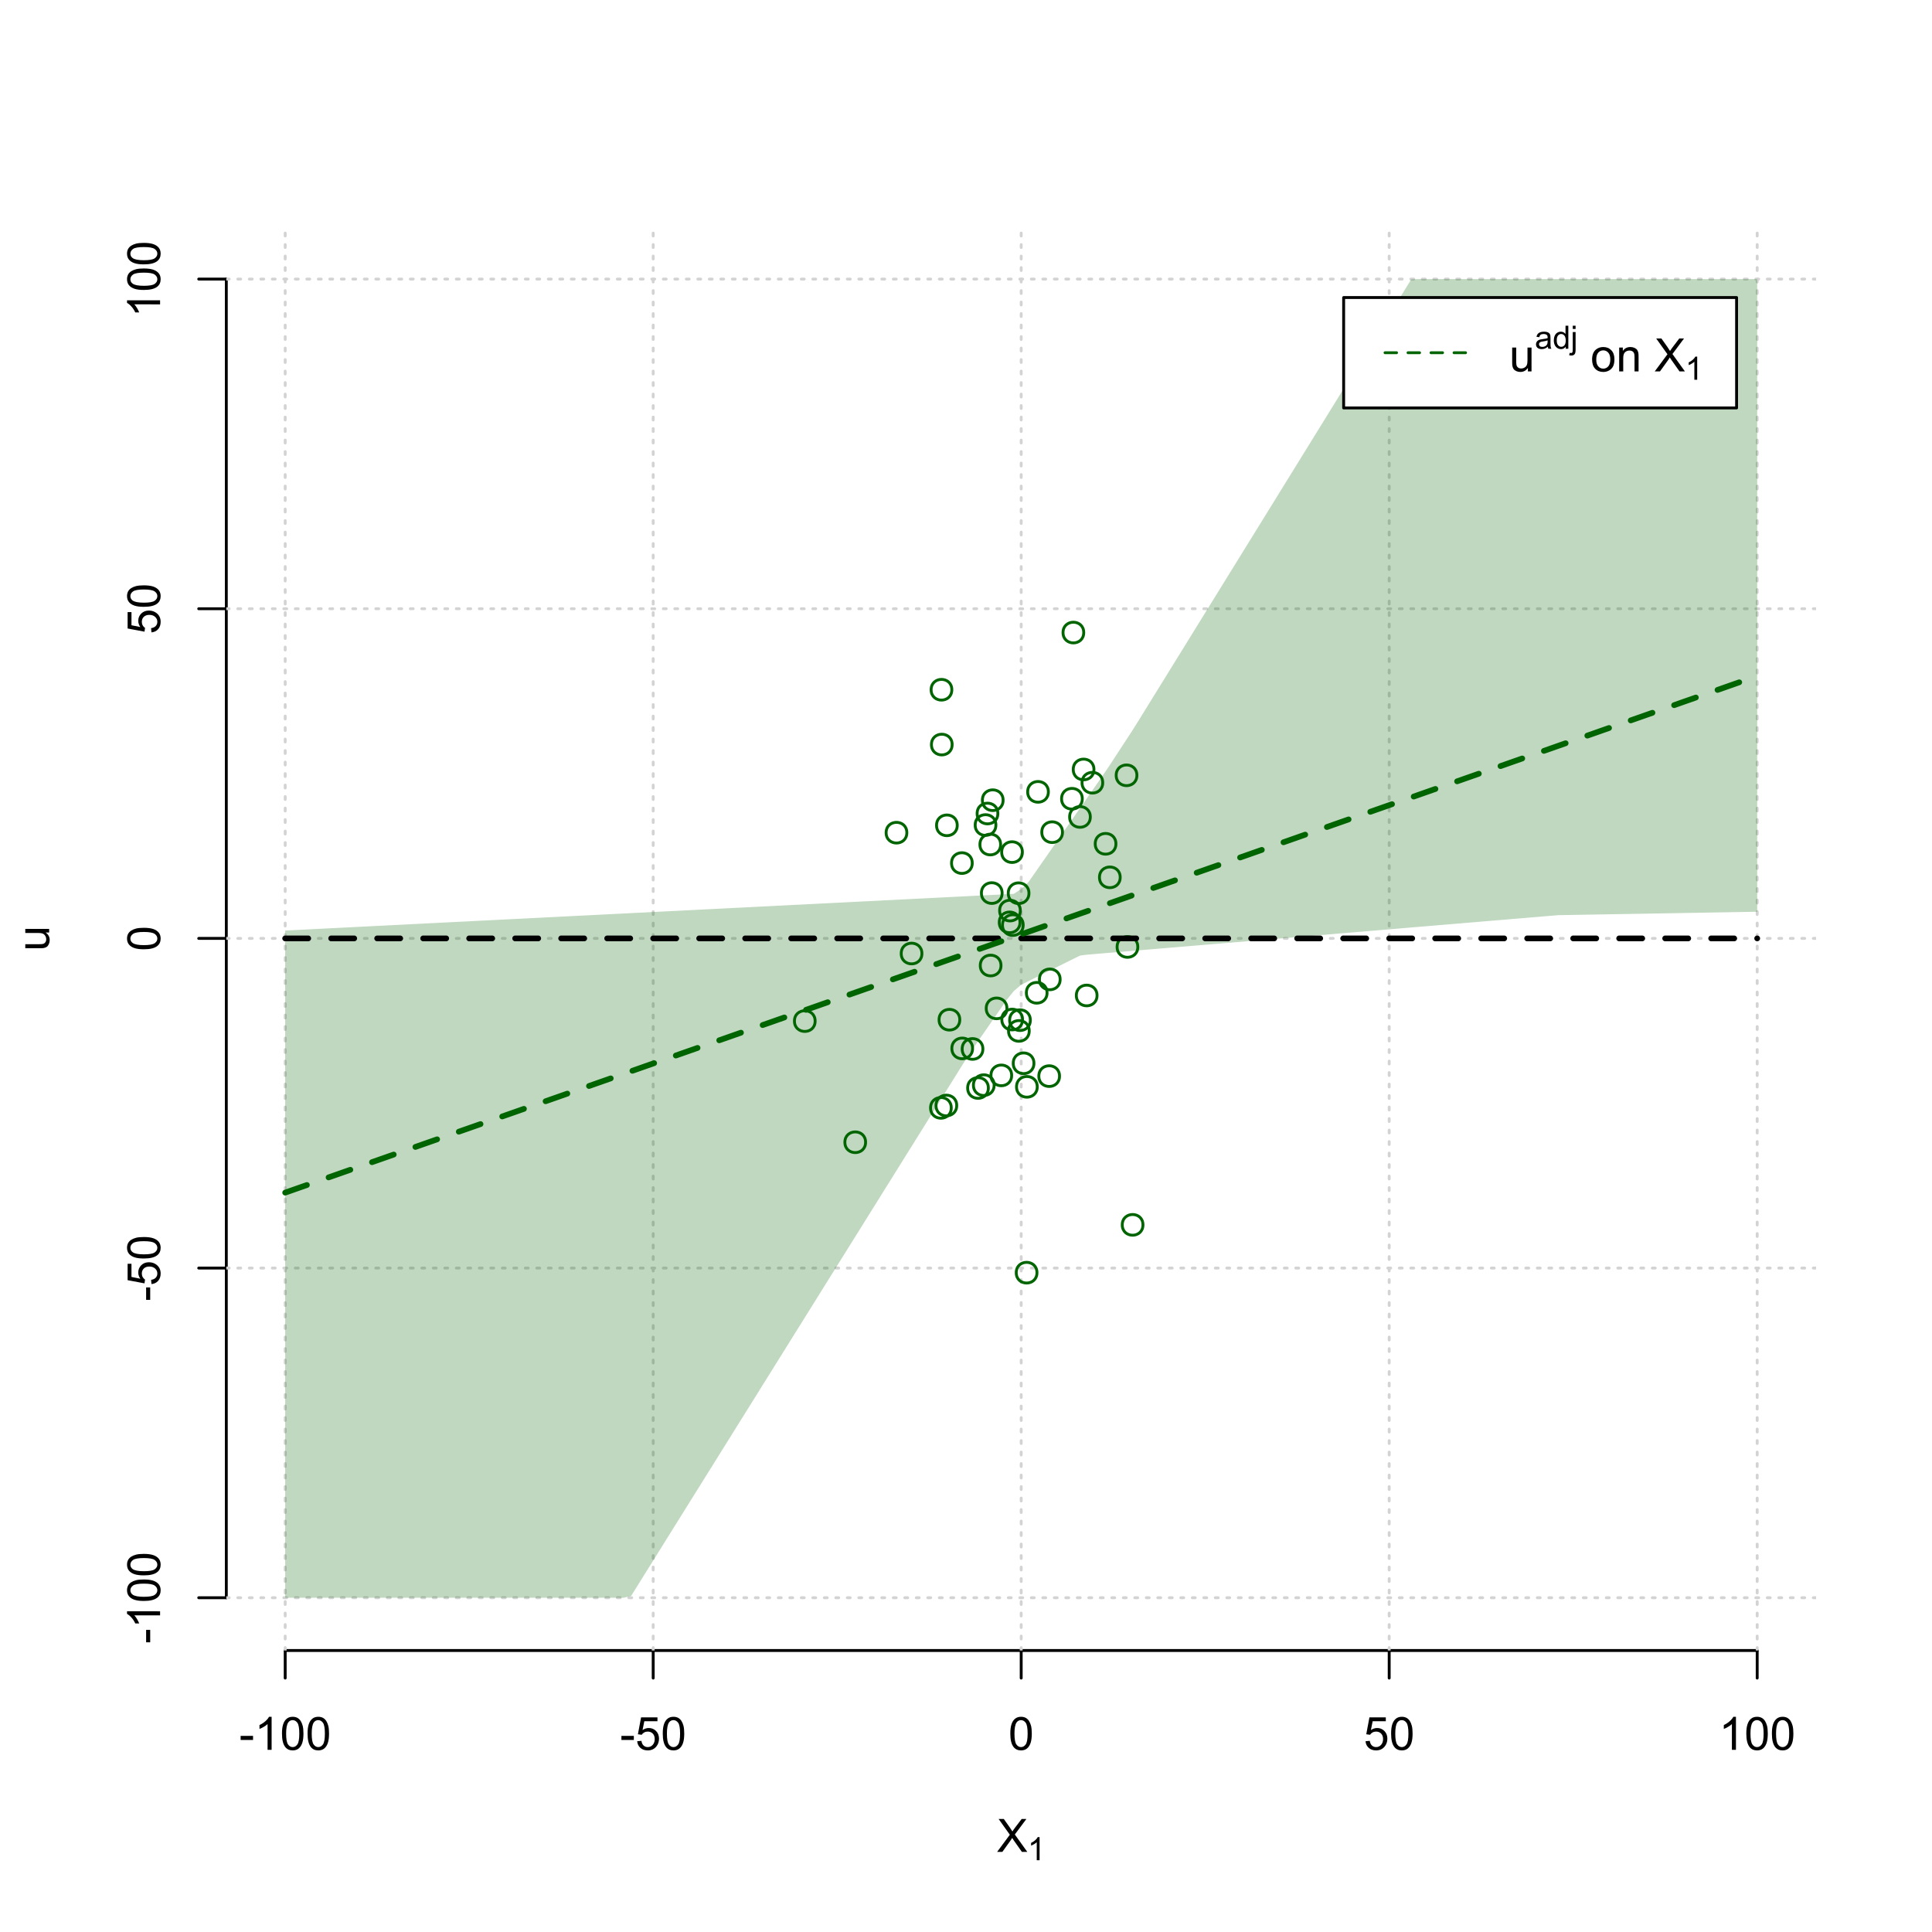<?xml version="1.0" encoding="UTF-8"?>
<svg xmlns="http://www.w3.org/2000/svg" xmlns:xlink="http://www.w3.org/1999/xlink" width="504pt" height="504pt" viewBox="0 0 504 504" version="1.1">
<defs>
<g>
<symbol overflow="visible" id="glyph0-0">
<path style="stroke:none;" d="M 1.5 0 L 1.5 -7.5 L 7.5 -7.5 L 7.5 0 Z M 1.688 -0.188 L 7.312 -0.188 L 7.312 -7.312 L 1.688 -7.312 Z M 1.688 -0.188 "/>
</symbol>
<symbol overflow="visible" id="glyph0-1">
<path style="stroke:none;" d="M 0.055 0 L 3.375 -4.477 L 0.445 -8.59 L 1.797 -8.59 L 3.359 -6.387 C 3.68 -5.93 3.91 -5.578 4.047 -5.332 C 4.238 -5.645 4.465 -5.969 4.727 -6.312 L 6.457 -8.59 L 7.695 -8.59 L 4.676 -4.539 L 7.93 0 L 6.523 0 L 4.359 -3.062 C 4.238 -3.238 4.113 -3.43 3.984 -3.641 C 3.789 -3.324 3.652 -3.109 3.574 -2.992 L 1.418 0 Z M 0.055 0 "/>
</symbol>
<symbol overflow="visible" id="glyph0-2">
<path style="stroke:none;" d="M 0.383 -2.578 L 0.383 -3.641 L 3.621 -3.641 L 3.621 -2.578 Z M 0.383 -2.578 "/>
</symbol>
<symbol overflow="visible" id="glyph0-3">
<path style="stroke:none;" d="M 4.469 0 L 3.414 0 L 3.414 -6.719 C 3.16 -6.477 2.828 -6.234 2.414 -5.996 C 2 -5.75 1.629 -5.57 1.305 -5.449 L 1.305 -6.469 C 1.895 -6.742 2.41 -7.078 2.852 -7.477 C 3.293 -7.871 3.605 -8.254 3.789 -8.625 L 4.469 -8.625 Z M 4.469 0 "/>
</symbol>
<symbol overflow="visible" id="glyph0-4">
<path style="stroke:none;" d="M 0.5 -4.234 C 0.496 -5.246 0.602 -6.062 0.812 -6.688 C 1.02 -7.305 1.328 -7.785 1.742 -8.121 C 2.148 -8.457 2.668 -8.625 3.297 -8.625 C 3.758 -8.625 4.164 -8.531 4.512 -8.348 C 4.855 -8.16 5.141 -7.891 5.371 -7.543 C 5.594 -7.191 5.773 -6.766 5.906 -6.266 C 6.035 -5.762 6.098 -5.086 6.102 -4.234 C 6.098 -3.227 5.996 -2.414 5.789 -1.797 C 5.578 -1.176 5.266 -0.695 4.859 -0.359 C 4.445 -0.02 3.926 0.145 3.297 0.148 C 2.465 0.145 1.816 -0.148 1.348 -0.742 C 0.781 -1.457 0.496 -2.621 0.5 -4.234 Z M 1.582 -4.234 C 1.582 -2.824 1.746 -1.887 2.074 -1.418 C 2.402 -0.949 2.809 -0.715 3.297 -0.719 C 3.777 -0.715 4.184 -0.949 4.52 -1.422 C 4.848 -1.887 5.016 -2.824 5.016 -4.234 C 5.016 -5.648 4.848 -6.59 4.52 -7.055 C 4.184 -7.516 3.773 -7.746 3.289 -7.75 C 2.801 -7.746 2.414 -7.543 2.125 -7.137 C 1.762 -6.613 1.582 -5.645 1.582 -4.234 Z M 1.582 -4.234 "/>
</symbol>
<symbol overflow="visible" id="glyph0-5">
<path style="stroke:none;" d="M 0.5 -2.25 L 1.605 -2.344 C 1.684 -1.805 1.871 -1.398 2.176 -1.125 C 2.473 -0.852 2.836 -0.715 3.258 -0.719 C 3.766 -0.715 4.195 -0.906 4.547 -1.293 C 4.898 -1.672 5.074 -2.18 5.074 -2.82 C 5.074 -3.414 4.902 -3.891 4.566 -4.242 C 4.227 -4.59 3.785 -4.762 3.242 -4.766 C 2.898 -4.762 2.594 -4.684 2.32 -4.531 C 2.047 -4.375 1.832 -4.176 1.676 -3.93 L 0.688 -4.062 L 1.516 -8.473 L 5.789 -8.473 L 5.789 -7.465 L 2.359 -7.465 L 1.898 -5.156 C 2.414 -5.516 2.953 -5.695 3.523 -5.695 C 4.27 -5.695 4.902 -5.434 5.422 -4.914 C 5.934 -4.395 6.191 -3.727 6.195 -2.914 C 6.191 -2.133 5.965 -1.461 5.516 -0.898 C 4.961 -0.199 4.211 0.145 3.258 0.148 C 2.477 0.145 1.836 -0.07 1.344 -0.508 C 0.844 -0.941 0.562 -1.523 0.5 -2.25 Z M 0.5 -2.25 "/>
</symbol>
<symbol overflow="visible" id="glyph0-6">
<path style="stroke:none;" d="M 4.867 0 L 4.867 -0.914 C 4.379 -0.211 3.723 0.141 2.895 0.141 C 2.527 0.141 2.184 0.07 1.867 -0.07 C 1.547 -0.211 1.309 -0.387 1.156 -0.602 C 1 -0.812 0.895 -1.074 0.832 -1.383 C 0.785 -1.59 0.762 -1.918 0.766 -2.367 L 0.766 -6.223 L 1.82 -6.223 L 1.82 -2.773 C 1.816 -2.219 1.84 -1.848 1.887 -1.656 C 1.949 -1.379 2.09 -1.16 2.309 -1.004 C 2.523 -0.84 2.789 -0.762 3.105 -0.766 C 3.418 -0.762 3.715 -0.844 3.996 -1.008 C 4.273 -1.172 4.469 -1.391 4.586 -1.672 C 4.699 -1.949 4.758 -2.355 4.758 -2.891 L 4.758 -6.223 L 5.812 -6.223 L 5.812 0 Z M 4.867 0 "/>
</symbol>
<symbol overflow="visible" id="glyph0-7">
<path style="stroke:none;" d=""/>
</symbol>
<symbol overflow="visible" id="glyph0-8">
<path style="stroke:none;" d="M 0.398 -3.109 C 0.398 -4.262 0.719 -5.117 1.359 -5.672 C 1.895 -6.133 2.547 -6.363 3.316 -6.363 C 4.172 -6.363 4.871 -6.082 5.414 -5.52 C 5.953 -4.957 6.223 -4.184 6.227 -3.199 C 6.223 -2.398 6.102 -1.766 5.867 -1.309 C 5.625 -0.848 5.277 -0.492 4.82 -0.238 C 4.359 0.016 3.859 0.141 3.316 0.141 C 2.441 0.141 1.734 -0.137 1.203 -0.695 C 0.664 -1.254 0.398 -2.059 0.398 -3.109 Z M 1.484 -3.109 C 1.48 -2.309 1.656 -1.711 2.004 -1.32 C 2.348 -0.922 2.785 -0.727 3.316 -0.727 C 3.84 -0.727 4.273 -0.926 4.621 -1.324 C 4.969 -1.723 5.145 -2.328 5.145 -3.148 C 5.145 -3.914 4.969 -4.496 4.617 -4.895 C 4.266 -5.289 3.832 -5.488 3.316 -5.492 C 2.785 -5.488 2.348 -5.293 2.004 -4.898 C 1.656 -4.5 1.48 -3.902 1.484 -3.109 Z M 1.484 -3.109 "/>
</symbol>
<symbol overflow="visible" id="glyph0-9">
<path style="stroke:none;" d="M 0.789 0 L 0.789 -6.223 L 1.742 -6.223 L 1.742 -5.336 C 2.195 -6.02 2.855 -6.363 3.719 -6.363 C 4.09 -6.363 4.434 -6.293 4.754 -6.16 C 5.066 -6.023 5.305 -5.848 5.461 -5.633 C 5.617 -5.41 5.727 -5.152 5.789 -4.852 C 5.828 -4.656 5.848 -4.312 5.848 -3.828 L 5.848 0 L 4.793 0 L 4.793 -3.785 C 4.793 -4.215 4.75 -4.535 4.668 -4.75 C 4.586 -4.961 4.441 -5.129 4.234 -5.258 C 4.023 -5.383 3.777 -5.449 3.5 -5.449 C 3.047 -5.449 2.66 -5.305 2.332 -5.02 C 2.004 -4.734 1.84 -4.195 1.844 -3.398 L 1.844 0 Z M 0.789 0 "/>
</symbol>
<symbol overflow="visible" id="glyph1-0">
<path style="stroke:none;" d="M 1.051 0 L 1.051 -5.25 L 5.25 -5.25 L 5.25 0 Z M 1.18 -0.133 L 5.117 -0.133 L 5.117 -5.117 L 1.18 -5.117 Z M 1.18 -0.133 "/>
</symbol>
<symbol overflow="visible" id="glyph1-1">
<path style="stroke:none;" d="M 3.129 0 L 2.391 0 L 2.391 -4.703 C 2.211 -4.531 1.977 -4.363 1.691 -4.195 C 1.398 -4.023 1.141 -3.895 0.914 -3.812 L 0.914 -4.527 C 1.328 -4.719 1.688 -4.953 1.996 -5.234 C 2.305 -5.508 2.523 -5.777 2.652 -6.039 L 3.129 -6.039 Z M 3.129 0 "/>
</symbol>
<symbol overflow="visible" id="glyph1-2">
<path style="stroke:none;" d="M 3.395 -0.539 C 3.117 -0.305 2.855 -0.137 2.605 -0.043 C 2.352 0.051 2.082 0.094 1.793 0.098 C 1.312 0.094 0.941 -0.02 0.688 -0.25 C 0.43 -0.48 0.305 -0.781 0.305 -1.148 C 0.305 -1.359 0.352 -1.551 0.449 -1.73 C 0.543 -1.902 0.668 -2.047 0.828 -2.156 C 0.984 -2.262 1.164 -2.34 1.363 -2.398 C 1.504 -2.434 1.723 -2.473 2.02 -2.512 C 2.609 -2.578 3.047 -2.664 3.336 -2.766 C 3.336 -2.867 3.34 -2.93 3.34 -2.957 C 3.34 -3.258 3.27 -3.469 3.129 -3.594 C 2.941 -3.758 2.66 -3.844 2.289 -3.844 C 1.941 -3.844 1.684 -3.781 1.52 -3.66 C 1.348 -3.535 1.227 -3.32 1.152 -3.016 L 0.43 -3.113 C 0.492 -3.418 0.602 -3.668 0.754 -3.863 C 0.902 -4.051 1.121 -4.199 1.406 -4.301 C 1.688 -4.402 2.016 -4.453 2.395 -4.453 C 2.766 -4.453 3.066 -4.406 3.301 -4.32 C 3.527 -4.23 3.699 -4.121 3.812 -3.992 C 3.918 -3.855 3.996 -3.691 4.043 -3.492 C 4.066 -3.363 4.078 -3.133 4.082 -2.809 L 4.082 -1.824 C 4.078 -1.137 4.094 -0.703 4.129 -0.523 C 4.156 -0.336 4.219 -0.164 4.316 0 L 3.543 0 C 3.465 -0.152 3.414 -0.332 3.395 -0.539 Z M 3.336 -2.188 C 3.062 -2.074 2.66 -1.98 2.129 -1.906 C 1.82 -1.859 1.605 -1.812 1.484 -1.758 C 1.355 -1.703 1.258 -1.621 1.191 -1.52 C 1.121 -1.41 1.09 -1.293 1.09 -1.168 C 1.09 -0.969 1.164 -0.805 1.312 -0.676 C 1.461 -0.543 1.68 -0.48 1.969 -0.48 C 2.25 -0.48 2.5 -0.539 2.727 -0.664 C 2.945 -0.785 3.109 -0.957 3.215 -1.176 C 3.293 -1.34 3.332 -1.586 3.336 -1.914 Z M 3.336 -2.188 "/>
</symbol>
<symbol overflow="visible" id="glyph1-3">
<path style="stroke:none;" d="M 3.379 0 L 3.379 -0.551 C 3.102 -0.121 2.695 0.094 2.16 0.098 C 1.812 0.094 1.492 0 1.203 -0.188 C 0.906 -0.379 0.68 -0.645 0.523 -0.988 C 0.359 -1.328 0.281 -1.723 0.285 -2.172 C 0.281 -2.605 0.355 -3 0.504 -3.355 C 0.648 -3.707 0.863 -3.977 1.156 -4.168 C 1.441 -4.355 1.766 -4.453 2.129 -4.453 C 2.387 -4.453 2.621 -4.395 2.828 -4.285 C 3.031 -4.172 3.199 -4.031 3.332 -3.855 L 3.332 -6.012 L 4.066 -6.012 L 4.066 0 Z M 1.047 -2.172 C 1.043 -1.613 1.16 -1.195 1.398 -0.922 C 1.629 -0.641 1.906 -0.504 2.23 -0.508 C 2.551 -0.504 2.824 -0.637 3.051 -0.902 C 3.273 -1.168 3.387 -1.57 3.391 -2.113 C 3.387 -2.707 3.273 -3.145 3.047 -3.426 C 2.816 -3.703 2.531 -3.844 2.199 -3.844 C 1.867 -3.844 1.594 -3.707 1.375 -3.441 C 1.152 -3.168 1.043 -2.746 1.047 -2.172 Z M 1.047 -2.172 "/>
</symbol>
<symbol overflow="visible" id="glyph1-4">
<path style="stroke:none;" d="M 0.551 -5.156 L 0.551 -6.012 L 1.289 -6.012 L 1.289 -5.156 Z M -0.387 1.691 L -0.246 1.062 C -0.098 1.098 0.016 1.117 0.102 1.121 C 0.25 1.117 0.363 1.066 0.438 0.969 C 0.512 0.867 0.551 0.621 0.551 0.223 L 0.551 -4.355 L 1.289 -4.355 L 1.289 0.238 C 1.289 0.773 1.219 1.148 1.078 1.359 C 0.898 1.633 0.602 1.77 0.191 1.77 C -0.008 1.77 -0.199 1.742 -0.387 1.691 Z M -0.387 1.691 "/>
</symbol>
<symbol overflow="visible" id="glyph2-0">
<path style="stroke:none;" d="M 0 -1.5 L -7.5 -1.5 L -7.5 -7.5 L 0 -7.5 Z M -0.188 -1.688 L -0.188 -7.312 L -7.312 -7.312 L -7.312 -1.688 Z M -0.188 -1.688 "/>
</symbol>
<symbol overflow="visible" id="glyph2-1">
<path style="stroke:none;" d="M 0 -4.867 L -0.914 -4.867 C -0.211 -4.379 0.141 -3.723 0.141 -2.895 C 0.141 -2.527 0.07 -2.184 -0.07 -1.867 C -0.211 -1.547 -0.387 -1.309 -0.598 -1.156 C -0.809 -1 -1.07 -0.895 -1.383 -0.832 C -1.59 -0.789 -1.918 -0.766 -2.367 -0.77 L -6.223 -0.77 L -6.223 -1.824 L -2.773 -1.824 C -2.219 -1.82 -1.848 -1.844 -1.656 -1.887 C -1.379 -1.949 -1.16 -2.09 -1.004 -2.309 C -0.84 -2.523 -0.762 -2.789 -0.766 -3.105 C -0.762 -3.418 -0.844 -3.715 -1.008 -3.996 C -1.172 -4.273 -1.391 -4.469 -1.672 -4.586 C -1.945 -4.699 -2.352 -4.758 -2.887 -4.758 L -6.223 -4.758 L -6.223 -5.812 L 0 -5.812 Z M 0 -4.867 "/>
</symbol>
<symbol overflow="visible" id="glyph2-2">
<path style="stroke:none;" d="M -2.578 -0.383 L -3.641 -0.383 L -3.641 -3.621 L -2.578 -3.621 Z M -2.578 -0.383 "/>
</symbol>
<symbol overflow="visible" id="glyph2-3">
<path style="stroke:none;" d="M 0 -4.469 L 0 -3.414 L -6.719 -3.418 C -6.477 -3.16 -6.234 -2.828 -5.996 -2.418 C -5.75 -2.004 -5.57 -1.633 -5.449 -1.309 L -6.469 -1.309 C -6.742 -1.895 -7.078 -2.41 -7.477 -2.852 C -7.871 -3.293 -8.254 -3.605 -8.625 -3.793 L -8.625 -4.473 Z M 0 -4.469 "/>
</symbol>
<symbol overflow="visible" id="glyph2-4">
<path style="stroke:none;" d="M -4.234 -0.5 C -5.246 -0.496 -6.062 -0.602 -6.688 -0.812 C -7.305 -1.02 -7.785 -1.328 -8.121 -1.742 C -8.457 -2.152 -8.625 -2.672 -8.625 -3.301 C -8.625 -3.758 -8.531 -4.164 -8.348 -4.512 C -8.16 -4.859 -7.891 -5.145 -7.543 -5.371 C -7.191 -5.594 -6.766 -5.773 -6.266 -5.906 C -5.762 -6.035 -5.086 -6.098 -4.234 -6.102 C -3.223 -6.098 -2.41 -5.996 -1.793 -5.789 C -1.176 -5.578 -0.695 -5.266 -0.359 -4.859 C -0.02 -4.445 0.145 -3.926 0.148 -3.297 C 0.145 -2.465 -0.148 -1.816 -0.742 -1.348 C -1.457 -0.781 -2.621 -0.496 -4.234 -0.5 Z M -4.234 -1.582 C -2.824 -1.582 -1.887 -1.746 -1.418 -2.074 C -0.949 -2.402 -0.715 -2.809 -0.719 -3.297 C -0.715 -3.777 -0.949 -4.184 -1.422 -4.52 C -1.887 -4.848 -2.824 -5.016 -4.234 -5.016 C -5.648 -5.016 -6.59 -4.848 -7.055 -4.52 C -7.516 -4.188 -7.746 -3.777 -7.75 -3.289 C -7.746 -2.801 -7.543 -2.414 -7.137 -2.129 C -6.613 -1.762 -5.645 -1.582 -4.234 -1.582 Z M -4.234 -1.582 "/>
</symbol>
<symbol overflow="visible" id="glyph2-5">
<path style="stroke:none;" d="M -2.25 -0.5 L -2.344 -1.605 C -1.805 -1.684 -1.398 -1.871 -1.125 -2.176 C -0.852 -2.473 -0.715 -2.836 -0.719 -3.258 C -0.715 -3.766 -0.906 -4.195 -1.293 -4.547 C -1.672 -4.898 -2.18 -5.074 -2.816 -5.074 C -3.414 -5.074 -3.891 -4.902 -4.242 -4.566 C -4.59 -4.227 -4.762 -3.785 -4.766 -3.242 C -4.762 -2.898 -4.684 -2.594 -4.531 -2.32 C -4.375 -2.047 -4.176 -1.832 -3.93 -1.676 L -4.062 -0.688 L -8.473 -1.52 L -8.473 -5.789 L -7.465 -5.789 L -7.465 -2.363 L -5.156 -1.898 C -5.516 -2.414 -5.695 -2.953 -5.695 -3.523 C -5.695 -4.27 -5.434 -4.902 -4.914 -5.422 C -4.395 -5.934 -3.727 -6.191 -2.91 -6.195 C -2.133 -6.191 -1.461 -5.965 -0.895 -5.516 C -0.199 -4.961 0.145 -4.211 0.148 -3.258 C 0.145 -2.477 -0.07 -1.836 -0.508 -1.344 C -0.941 -0.848 -1.523 -0.566 -2.25 -0.5 Z M -2.25 -0.5 "/>
</symbol>
</g>
<clipPath id="clip1">
  <path d="M 74 59.039 L 75 59.039 L 75 430.559 L 74 430.559 Z M 74 59.039 "/>
</clipPath>
<clipPath id="clip2">
  <path d="M 170 59.039 L 171 59.039 L 171 430.559 L 170 430.559 Z M 170 59.039 "/>
</clipPath>
<clipPath id="clip3">
  <path d="M 266 59.039 L 267 59.039 L 267 430.559 L 266 430.559 Z M 266 59.039 "/>
</clipPath>
<clipPath id="clip4">
  <path d="M 362 59.039 L 363 59.039 L 363 430.559 L 362 430.559 Z M 362 59.039 "/>
</clipPath>
<clipPath id="clip5">
  <path d="M 458 59.039 L 459 59.039 L 459 430.559 L 458 430.559 Z M 458 59.039 "/>
</clipPath>
<clipPath id="clip6">
  <path d="M 59.039 416 L 473.758 416 L 473.758 418 L 59.039 418 Z M 59.039 416 "/>
</clipPath>
<clipPath id="clip7">
  <path d="M 59.039 330 L 473.758 330 L 473.758 332 L 59.039 332 Z M 59.039 330 "/>
</clipPath>
<clipPath id="clip8">
  <path d="M 59.039 244 L 473.758 244 L 473.758 246 L 59.039 246 Z M 59.039 244 "/>
</clipPath>
<clipPath id="clip9">
  <path d="M 59.039 158 L 473.758 158 L 473.758 160 L 59.039 160 Z M 59.039 158 "/>
</clipPath>
<clipPath id="clip10">
  <path d="M 59.039 72 L 473.758 72 L 473.758 74 L 59.039 74 Z M 59.039 72 "/>
</clipPath>
</defs>
<g id="surface1266">
<rect x="0" y="0" width="504" height="504" style="fill:rgb(100%,100%,100%);fill-opacity:1;stroke:none;"/>
<g style="fill:rgb(0%,0%,0%);fill-opacity:1;">
  <use xlink:href="#glyph0-1" x="260.062" y="483.102"/>
</g>
<g style="fill:rgb(0%,0%,0%);fill-opacity:1;">
  <use xlink:href="#glyph1-1" x="268.066" y="485.281"/>
</g>
<g style="fill:rgb(0%,0%,0%);fill-opacity:1;">
  <use xlink:href="#glyph2-1" x="12.82" y="248.137"/>
</g>
<path style="fill:none;stroke-width:0.75;stroke-linecap:round;stroke-linejoin:round;stroke:rgb(0%,0%,0%);stroke-opacity:1;stroke-miterlimit:10;" d="M 74.398 430.559 L 458.398 430.559 "/>
<path style="fill:none;stroke-width:0.75;stroke-linecap:round;stroke-linejoin:round;stroke:rgb(0%,0%,0%);stroke-opacity:1;stroke-miterlimit:10;" d="M 74.398 430.559 L 74.398 437.762 "/>
<path style="fill:none;stroke-width:0.75;stroke-linecap:round;stroke-linejoin:round;stroke:rgb(0%,0%,0%);stroke-opacity:1;stroke-miterlimit:10;" d="M 170.398 430.559 L 170.398 437.762 "/>
<path style="fill:none;stroke-width:0.75;stroke-linecap:round;stroke-linejoin:round;stroke:rgb(0%,0%,0%);stroke-opacity:1;stroke-miterlimit:10;" d="M 266.398 430.559 L 266.398 437.762 "/>
<path style="fill:none;stroke-width:0.75;stroke-linecap:round;stroke-linejoin:round;stroke:rgb(0%,0%,0%);stroke-opacity:1;stroke-miterlimit:10;" d="M 362.398 430.559 L 362.398 437.762 "/>
<path style="fill:none;stroke-width:0.75;stroke-linecap:round;stroke-linejoin:round;stroke:rgb(0%,0%,0%);stroke-opacity:1;stroke-miterlimit:10;" d="M 458.398 430.559 L 458.398 437.762 "/>
<g style="fill:rgb(0%,0%,0%);fill-opacity:1;">
  <use xlink:href="#glyph0-2" x="62.391" y="456.48"/>
  <use xlink:href="#glyph0-3" x="66.387" y="456.48"/>
  <use xlink:href="#glyph0-4" x="73.061" y="456.48"/>
  <use xlink:href="#glyph0-4" x="79.734" y="456.48"/>
</g>
<g style="fill:rgb(0%,0%,0%);fill-opacity:1;">
  <use xlink:href="#glyph0-2" x="161.727" y="456.48"/>
  <use xlink:href="#glyph0-5" x="165.723" y="456.48"/>
  <use xlink:href="#glyph0-4" x="172.396" y="456.48"/>
</g>
<g style="fill:rgb(0%,0%,0%);fill-opacity:1;">
  <use xlink:href="#glyph0-4" x="263.062" y="456.48"/>
</g>
<g style="fill:rgb(0%,0%,0%);fill-opacity:1;">
  <use xlink:href="#glyph0-5" x="355.727" y="456.48"/>
  <use xlink:href="#glyph0-4" x="362.4" y="456.48"/>
</g>
<g style="fill:rgb(0%,0%,0%);fill-opacity:1;">
  <use xlink:href="#glyph0-3" x="448.387" y="456.48"/>
  <use xlink:href="#glyph0-4" x="455.061" y="456.48"/>
  <use xlink:href="#glyph0-4" x="461.734" y="456.48"/>
</g>
<path style="fill:none;stroke-width:0.75;stroke-linecap:round;stroke-linejoin:round;stroke:rgb(0%,0%,0%);stroke-opacity:1;stroke-miterlimit:10;" d="M 59.039 416.801 L 59.039 72.801 "/>
<path style="fill:none;stroke-width:0.75;stroke-linecap:round;stroke-linejoin:round;stroke:rgb(0%,0%,0%);stroke-opacity:1;stroke-miterlimit:10;" d="M 59.039 416.801 L 51.84 416.801 "/>
<path style="fill:none;stroke-width:0.75;stroke-linecap:round;stroke-linejoin:round;stroke:rgb(0%,0%,0%);stroke-opacity:1;stroke-miterlimit:10;" d="M 59.039 330.801 L 51.84 330.801 "/>
<path style="fill:none;stroke-width:0.75;stroke-linecap:round;stroke-linejoin:round;stroke:rgb(0%,0%,0%);stroke-opacity:1;stroke-miterlimit:10;" d="M 59.039 244.801 L 51.84 244.801 "/>
<path style="fill:none;stroke-width:0.75;stroke-linecap:round;stroke-linejoin:round;stroke:rgb(0%,0%,0%);stroke-opacity:1;stroke-miterlimit:10;" d="M 59.039 158.801 L 51.84 158.801 "/>
<path style="fill:none;stroke-width:0.75;stroke-linecap:round;stroke-linejoin:round;stroke:rgb(0%,0%,0%);stroke-opacity:1;stroke-miterlimit:10;" d="M 59.039 72.801 L 51.84 72.801 "/>
<g style="fill:rgb(0%,0%,0%);fill-opacity:1;">
  <use xlink:href="#glyph2-2" x="41.762" y="428.809"/>
  <use xlink:href="#glyph2-3" x="41.762" y="424.812"/>
  <use xlink:href="#glyph2-4" x="41.762" y="418.139"/>
  <use xlink:href="#glyph2-4" x="41.762" y="411.465"/>
</g>
<g style="fill:rgb(0%,0%,0%);fill-opacity:1;">
  <use xlink:href="#glyph2-2" x="41.762" y="339.473"/>
  <use xlink:href="#glyph2-5" x="41.762" y="335.477"/>
  <use xlink:href="#glyph2-4" x="41.762" y="328.803"/>
</g>
<g style="fill:rgb(0%,0%,0%);fill-opacity:1;">
  <use xlink:href="#glyph2-4" x="41.762" y="248.137"/>
</g>
<g style="fill:rgb(0%,0%,0%);fill-opacity:1;">
  <use xlink:href="#glyph2-5" x="41.762" y="165.473"/>
  <use xlink:href="#glyph2-4" x="41.762" y="158.799"/>
</g>
<g style="fill:rgb(0%,0%,0%);fill-opacity:1;">
  <use xlink:href="#glyph2-3" x="41.762" y="82.812"/>
  <use xlink:href="#glyph2-4" x="41.762" y="76.139"/>
  <use xlink:href="#glyph2-4" x="41.762" y="69.465"/>
</g>
<g clip-path="url(#clip1)" clip-rule="nonzero">
<path style="fill:none;stroke-width:0.75;stroke-linecap:round;stroke-linejoin:round;stroke:rgb(82.745%,82.745%,82.745%);stroke-opacity:1;stroke-dasharray:0.75,2.25;stroke-miterlimit:10;" d="M 74.398 430.559 L 74.398 59.039 "/>
</g>
<g clip-path="url(#clip2)" clip-rule="nonzero">
<path style="fill:none;stroke-width:0.75;stroke-linecap:round;stroke-linejoin:round;stroke:rgb(82.745%,82.745%,82.745%);stroke-opacity:1;stroke-dasharray:0.75,2.25;stroke-miterlimit:10;" d="M 170.398 430.559 L 170.398 59.039 "/>
</g>
<g clip-path="url(#clip3)" clip-rule="nonzero">
<path style="fill:none;stroke-width:0.75;stroke-linecap:round;stroke-linejoin:round;stroke:rgb(82.745%,82.745%,82.745%);stroke-opacity:1;stroke-dasharray:0.75,2.25;stroke-miterlimit:10;" d="M 266.398 430.559 L 266.398 59.039 "/>
</g>
<g clip-path="url(#clip4)" clip-rule="nonzero">
<path style="fill:none;stroke-width:0.75;stroke-linecap:round;stroke-linejoin:round;stroke:rgb(82.745%,82.745%,82.745%);stroke-opacity:1;stroke-dasharray:0.75,2.25;stroke-miterlimit:10;" d="M 362.398 430.559 L 362.398 59.039 "/>
</g>
<g clip-path="url(#clip5)" clip-rule="nonzero">
<path style="fill:none;stroke-width:0.75;stroke-linecap:round;stroke-linejoin:round;stroke:rgb(82.745%,82.745%,82.745%);stroke-opacity:1;stroke-dasharray:0.75,2.25;stroke-miterlimit:10;" d="M 458.398 430.559 L 458.398 59.039 "/>
</g>
<g clip-path="url(#clip6)" clip-rule="nonzero">
<path style="fill:none;stroke-width:0.75;stroke-linecap:round;stroke-linejoin:round;stroke:rgb(82.745%,82.745%,82.745%);stroke-opacity:1;stroke-dasharray:0.75,2.25;stroke-miterlimit:10;" d="M 59.039 416.801 L 473.762 416.801 "/>
</g>
<g clip-path="url(#clip7)" clip-rule="nonzero">
<path style="fill:none;stroke-width:0.75;stroke-linecap:round;stroke-linejoin:round;stroke:rgb(82.745%,82.745%,82.745%);stroke-opacity:1;stroke-dasharray:0.75,2.25;stroke-miterlimit:10;" d="M 59.039 330.801 L 473.762 330.801 "/>
</g>
<g clip-path="url(#clip8)" clip-rule="nonzero">
<path style="fill:none;stroke-width:0.75;stroke-linecap:round;stroke-linejoin:round;stroke:rgb(82.745%,82.745%,82.745%);stroke-opacity:1;stroke-dasharray:0.75,2.25;stroke-miterlimit:10;" d="M 59.039 244.801 L 473.762 244.801 "/>
</g>
<g clip-path="url(#clip9)" clip-rule="nonzero">
<path style="fill:none;stroke-width:0.75;stroke-linecap:round;stroke-linejoin:round;stroke:rgb(82.745%,82.745%,82.745%);stroke-opacity:1;stroke-dasharray:0.75,2.25;stroke-miterlimit:10;" d="M 59.039 158.801 L 473.762 158.801 "/>
</g>
<g clip-path="url(#clip10)" clip-rule="nonzero">
<path style="fill:none;stroke-width:0.75;stroke-linecap:round;stroke-linejoin:round;stroke:rgb(82.745%,82.745%,82.745%);stroke-opacity:1;stroke-dasharray:0.75,2.25;stroke-miterlimit:10;" d="M 59.039 72.801 L 473.762 72.801 "/>
</g>
<path style=" stroke:none;fill-rule:nonzero;fill:rgb(0%,39.216%,0%);fill-opacity:0.251;" d="M 74.398 247.754 L 74.398 242.754 L 76.32 242.656 L 78.238 242.559 L 80.16 242.465 L 82.078 242.367 L 85.922 242.172 L 87.84 242.078 L 89.762 241.98 L 91.68 241.883 L 93.602 241.785 L 95.52 241.691 L 97.441 241.594 L 99.359 241.496 L 101.281 241.398 L 103.199 241.305 L 105.121 241.207 L 107.039 241.109 L 108.961 241.012 L 110.879 240.914 L 112.801 240.82 L 114.719 240.723 L 116.641 240.625 L 118.559 240.527 L 120.48 240.434 L 122.398 240.336 L 124.32 240.238 L 126.238 240.141 L 128.16 240.047 L 130.078 239.949 L 133.922 239.754 L 135.84 239.66 L 137.762 239.562 L 139.68 239.465 L 141.602 239.367 L 143.52 239.27 L 145.441 239.176 L 147.359 239.078 L 149.281 238.98 L 151.199 238.883 L 153.121 238.789 L 155.039 238.691 L 156.961 238.594 L 158.879 238.496 L 160.801 238.402 L 162.719 238.305 L 164.641 238.207 L 166.559 238.109 L 168.48 238.016 L 170.398 237.918 L 172.32 237.82 L 174.238 237.723 L 176.16 237.629 L 178.078 237.531 L 181.922 237.336 L 183.84 237.238 L 185.762 237.145 L 187.68 237.047 L 189.602 236.949 L 191.52 236.852 L 193.441 236.758 L 195.359 236.66 L 197.281 236.562 L 199.199 236.465 L 201.121 236.371 L 203.039 236.273 L 204.961 236.176 L 206.879 236.078 L 208.801 235.984 L 210.719 235.887 L 212.641 235.789 L 214.559 235.691 L 216.48 235.594 L 218.398 235.5 L 220.32 235.402 L 222.238 235.305 L 224.16 235.207 L 226.078 235.113 L 229.922 234.918 L 231.84 234.82 L 233.762 234.727 L 235.68 234.629 L 237.602 234.531 L 239.52 234.434 L 241.441 234.34 L 243.359 234.242 L 245.281 234.145 L 247.199 234.047 L 249.121 233.949 L 251.039 233.855 L 252.961 233.758 L 254.879 233.66 L 256.801 233.562 L 258.719 233.469 L 260.641 233.371 L 262.559 233.273 L 264.48 233.176 L 266.398 231.918 L 268.32 230.094 L 270.238 227.336 L 272.16 224.582 L 274.078 221.824 L 276 219.07 L 277.922 216.312 L 279.84 213.559 L 281.762 210.801 L 283.68 208.043 L 285.602 205.289 L 287.52 202.531 L 289.441 199.695 L 291.359 196.754 L 293.281 193.812 L 295.199 190.875 L 297.121 187.82 L 299.039 184.715 L 300.961 181.605 L 302.879 178.5 L 304.801 175.395 L 306.719 172.285 L 308.641 169.18 L 310.559 166.07 L 312.48 162.965 L 314.398 159.859 L 316.32 156.75 L 318.238 153.645 L 320.16 150.535 L 322.078 147.43 L 324 144.324 L 325.922 141.215 L 327.84 138.109 L 329.762 135 L 331.68 131.895 L 333.602 128.785 L 335.52 125.68 L 337.441 122.574 L 339.359 119.465 L 341.281 116.359 L 343.199 113.25 L 345.121 110.145 L 347.039 107.039 L 348.961 103.93 L 350.879 100.824 L 352.801 97.715 L 354.719 94.609 L 356.641 91.504 L 358.559 88.395 L 360.48 85.289 L 362.398 82.18 L 364.32 79.074 L 366.238 75.969 L 368.16 72.859 L 370.078 72.801 L 458.398 72.801 L 458.398 237.844 L 456.48 237.879 L 454.559 237.91 L 452.641 237.945 L 450.719 237.977 L 448.801 238.012 L 446.879 238.043 L 444.961 238.078 L 443.039 238.109 L 441.121 238.141 L 439.199 238.176 L 437.281 238.207 L 435.359 238.242 L 433.441 238.273 L 431.52 238.309 L 429.602 238.34 L 427.68 238.375 L 425.762 238.406 L 423.84 238.441 L 421.922 238.473 L 420 238.504 L 418.078 238.539 L 416.16 238.57 L 414.238 238.605 L 412.32 238.637 L 410.398 238.672 L 408.48 238.703 L 406.559 238.738 L 404.641 238.891 L 402.719 239.051 L 400.801 239.215 L 398.879 239.375 L 396.961 239.535 L 395.039 239.695 L 393.121 239.859 L 391.199 240.02 L 389.281 240.18 L 387.359 240.34 L 385.441 240.5 L 383.52 240.664 L 381.602 240.824 L 379.68 240.984 L 377.762 241.145 L 375.84 241.305 L 373.922 241.469 L 370.078 241.789 L 368.16 241.949 L 366.238 242.109 L 364.32 242.273 L 362.398 242.434 L 360.48 242.594 L 358.559 242.754 L 356.641 242.918 L 354.719 243.078 L 352.801 243.238 L 350.879 243.398 L 348.961 243.559 L 347.039 243.723 L 345.121 243.883 L 343.199 244.043 L 341.281 244.203 L 339.359 244.363 L 337.441 244.527 L 335.52 244.688 L 333.602 244.848 L 331.68 245.008 L 329.762 245.168 L 327.84 245.332 L 325.922 245.492 L 322.078 245.812 L 320.16 245.977 L 318.238 246.137 L 316.32 246.297 L 314.398 246.457 L 312.48 246.617 L 310.559 246.781 L 308.641 246.941 L 306.719 247.102 L 304.801 247.262 L 302.879 247.422 L 300.961 247.586 L 299.039 247.746 L 297.121 247.906 L 295.199 248.066 L 293.281 248.227 L 291.359 248.391 L 289.441 248.551 L 287.52 248.711 L 285.602 248.871 L 283.68 249.035 L 281.762 249.27 L 279.84 250.223 L 277.922 251.176 L 276 252.125 L 274.078 253.078 L 272.16 254.031 L 270.238 254.98 L 268.32 255.934 L 266.398 256.887 L 264.48 258.523 L 262.559 260.914 L 260.641 263.688 L 258.719 266.461 L 256.801 269.234 L 254.879 272.008 L 252.961 274.781 L 251.039 277.84 L 249.121 280.918 L 247.199 283.996 L 245.281 287.07 L 243.359 290.148 L 241.441 293.227 L 239.52 296.305 L 237.602 299.383 L 235.68 302.461 L 233.762 305.535 L 231.84 308.613 L 229.922 311.691 L 226.078 317.848 L 224.16 320.926 L 222.238 324.004 L 220.32 327.078 L 218.398 330.156 L 216.48 333.234 L 214.559 336.312 L 212.641 339.391 L 210.719 342.469 L 208.801 345.547 L 206.879 348.621 L 204.961 351.699 L 203.039 354.777 L 201.121 357.855 L 199.199 360.934 L 197.281 364.012 L 195.359 367.09 L 193.441 370.164 L 191.52 373.242 L 189.602 376.32 L 187.68 379.398 L 185.762 382.477 L 183.84 385.555 L 181.922 388.633 L 180 391.707 L 178.078 394.785 L 176.16 397.863 L 174.238 400.941 L 172.32 404.02 L 170.398 407.098 L 168.48 410.172 L 166.559 413.25 L 164.641 416.328 L 162.719 416.801 L 74.398 416.801 Z M 74.398 247.754 "/>
<path style="fill:none;stroke-width:0.75;stroke-linecap:round;stroke-linejoin:round;stroke:rgb(0%,39.216%,0%);stroke-opacity:1;stroke-miterlimit:10;" d="M 253.715 273.5 C 253.715 277.098 248.312 277.098 248.312 273.5 C 248.312 269.898 253.715 269.898 253.715 273.5 "/>
<path style="fill:none;stroke-width:0.75;stroke-linecap:round;stroke-linejoin:round;stroke:rgb(0%,39.216%,0%);stroke-opacity:1;stroke-miterlimit:10;" d="M 260.309 212.223 C 260.309 215.82 254.906 215.82 254.906 212.223 C 254.906 208.621 260.309 208.621 260.309 212.223 "/>
<path style="fill:none;stroke-width:0.75;stroke-linecap:round;stroke-linejoin:round;stroke:rgb(0%,39.216%,0%);stroke-opacity:1;stroke-miterlimit:10;" d="M 263.91 280.535 C 263.91 284.137 258.512 284.137 258.512 280.535 C 258.512 276.938 263.91 276.938 263.91 280.535 "/>
<path style="fill:none;stroke-width:0.75;stroke-linecap:round;stroke-linejoin:round;stroke:rgb(0%,39.216%,0%);stroke-opacity:1;stroke-miterlimit:10;" d="M 266.75 265.965 C 266.75 269.566 261.348 269.566 261.348 265.965 C 261.348 262.367 266.75 262.367 266.75 265.965 "/>
<path style="fill:none;stroke-width:0.75;stroke-linecap:round;stroke-linejoin:round;stroke:rgb(0%,39.216%,0%);stroke-opacity:1;stroke-miterlimit:10;" d="M 276.559 255.492 C 276.559 259.094 271.156 259.094 271.156 255.492 C 271.156 251.891 276.559 251.891 276.559 255.492 "/>
<path style="fill:none;stroke-width:0.75;stroke-linecap:round;stroke-linejoin:round;stroke:rgb(0%,39.216%,0%);stroke-opacity:1;stroke-miterlimit:10;" d="M 240.5 248.746 C 240.5 252.344 235.102 252.344 235.102 248.746 C 235.102 245.145 240.5 245.145 240.5 248.746 "/>
<path style="fill:none;stroke-width:0.75;stroke-linecap:round;stroke-linejoin:round;stroke:rgb(0%,39.216%,0%);stroke-opacity:1;stroke-miterlimit:10;" d="M 270.586 283.52 C 270.586 287.121 265.184 287.121 265.184 283.52 C 265.184 279.922 270.586 279.922 270.586 283.52 "/>
<path style="fill:none;stroke-width:0.75;stroke-linecap:round;stroke-linejoin:round;stroke:rgb(0%,39.216%,0%);stroke-opacity:1;stroke-miterlimit:10;" d="M 268.422 233.012 C 268.422 236.613 263.023 236.613 263.023 233.012 C 263.023 229.414 268.422 229.414 268.422 233.012 "/>
<path style="fill:none;stroke-width:0.75;stroke-linecap:round;stroke-linejoin:round;stroke:rgb(0%,39.216%,0%);stroke-opacity:1;stroke-miterlimit:10;" d="M 261.422 232.977 C 261.422 236.574 256.023 236.574 256.023 232.977 C 256.023 229.375 261.422 229.375 261.422 232.977 "/>
<path style="fill:none;stroke-width:0.75;stroke-linecap:round;stroke-linejoin:round;stroke:rgb(0%,39.216%,0%);stroke-opacity:1;stroke-miterlimit:10;" d="M 259.34 283.082 C 259.34 286.684 253.938 286.684 253.938 283.082 C 253.938 279.484 259.34 279.484 259.34 283.082 "/>
<path style="fill:none;stroke-width:0.75;stroke-linecap:round;stroke-linejoin:round;stroke:rgb(0%,39.216%,0%);stroke-opacity:1;stroke-miterlimit:10;" d="M 287.668 204.188 C 287.668 207.789 282.27 207.789 282.27 204.188 C 282.27 200.59 287.668 200.59 287.668 204.188 "/>
<path style="fill:none;stroke-width:0.75;stroke-linecap:round;stroke-linejoin:round;stroke:rgb(0%,39.216%,0%);stroke-opacity:1;stroke-miterlimit:10;" d="M 259.797 215.227 C 259.797 218.828 254.398 218.828 254.398 215.227 C 254.398 211.629 259.797 211.629 259.797 215.227 "/>
<path style="fill:none;stroke-width:0.75;stroke-linecap:round;stroke-linejoin:round;stroke:rgb(0%,39.216%,0%);stroke-opacity:1;stroke-miterlimit:10;" d="M 296.582 202.254 C 296.582 205.855 291.18 205.855 291.18 202.254 C 291.18 198.656 296.582 198.656 296.582 202.254 "/>
<path style="fill:none;stroke-width:0.75;stroke-linecap:round;stroke-linejoin:round;stroke:rgb(0%,39.216%,0%);stroke-opacity:1;stroke-miterlimit:10;" d="M 250.375 266.012 C 250.375 269.613 244.973 269.613 244.973 266.012 C 244.973 262.414 250.375 262.414 250.375 266.012 "/>
<path style="fill:none;stroke-width:0.75;stroke-linecap:round;stroke-linejoin:round;stroke:rgb(0%,39.216%,0%);stroke-opacity:1;stroke-miterlimit:10;" d="M 270.512 332.004 C 270.512 335.605 265.109 335.605 265.109 332.004 C 265.109 328.402 270.512 328.402 270.512 332.004 "/>
<path style="fill:none;stroke-width:0.75;stroke-linecap:round;stroke-linejoin:round;stroke:rgb(0%,39.216%,0%);stroke-opacity:1;stroke-miterlimit:10;" d="M 249.715 215.305 C 249.715 218.902 244.316 218.902 244.316 215.305 C 244.316 211.703 249.715 211.703 249.715 215.305 "/>
<path style="fill:none;stroke-width:0.75;stroke-linecap:round;stroke-linejoin:round;stroke:rgb(0%,39.216%,0%);stroke-opacity:1;stroke-miterlimit:10;" d="M 248.301 179.934 C 248.301 183.535 242.902 183.535 242.902 179.934 C 242.902 176.336 248.301 176.336 248.301 179.934 "/>
<path style="fill:none;stroke-width:0.75;stroke-linecap:round;stroke-linejoin:round;stroke:rgb(0%,39.216%,0%);stroke-opacity:1;stroke-miterlimit:10;" d="M 277.172 217.09 C 277.172 220.688 271.773 220.688 271.773 217.09 C 271.773 213.488 277.172 213.488 277.172 217.09 "/>
<path style="fill:none;stroke-width:0.75;stroke-linecap:round;stroke-linejoin:round;stroke:rgb(0%,39.216%,0%);stroke-opacity:1;stroke-miterlimit:10;" d="M 266.172 237.543 C 266.172 241.141 260.773 241.141 260.773 237.543 C 260.773 233.941 266.172 233.941 266.172 237.543 "/>
<path style="fill:none;stroke-width:0.75;stroke-linecap:round;stroke-linejoin:round;stroke:rgb(0%,39.216%,0%);stroke-opacity:1;stroke-miterlimit:10;" d="M 261.129 251.875 C 261.129 255.477 255.727 255.477 255.727 251.875 C 255.727 248.273 261.129 248.273 261.129 251.875 "/>
<path style="fill:none;stroke-width:0.75;stroke-linecap:round;stroke-linejoin:round;stroke:rgb(0%,39.216%,0%);stroke-opacity:1;stroke-miterlimit:10;" d="M 286.184 259.688 C 286.184 263.289 280.785 263.289 280.785 259.688 C 280.785 256.09 286.184 256.09 286.184 259.688 "/>
<path style="fill:none;stroke-width:0.75;stroke-linecap:round;stroke-linejoin:round;stroke:rgb(0%,39.216%,0%);stroke-opacity:1;stroke-miterlimit:10;" d="M 266.707 222.293 C 266.707 225.891 261.309 225.891 261.309 222.293 C 261.309 218.691 266.707 218.691 266.707 222.293 "/>
<path style="fill:none;stroke-width:0.75;stroke-linecap:round;stroke-linejoin:round;stroke:rgb(0%,39.216%,0%);stroke-opacity:1;stroke-miterlimit:10;" d="M 276.398 280.727 C 276.398 284.324 271 284.324 271 280.727 C 271 277.125 276.398 277.125 276.398 280.727 "/>
<path style="fill:none;stroke-width:0.75;stroke-linecap:round;stroke-linejoin:round;stroke:rgb(0%,39.216%,0%);stroke-opacity:1;stroke-miterlimit:10;" d="M 268.785 266.133 C 268.785 269.73 263.383 269.73 263.383 266.133 C 263.383 262.531 268.785 262.531 268.785 266.133 "/>
<path style="fill:none;stroke-width:0.75;stroke-linecap:round;stroke-linejoin:round;stroke:rgb(0%,39.216%,0%);stroke-opacity:1;stroke-miterlimit:10;" d="M 269.723 277.375 C 269.723 280.977 264.324 280.977 264.324 277.375 C 264.324 273.777 269.723 273.777 269.723 277.375 "/>
<path style="fill:none;stroke-width:0.75;stroke-linecap:round;stroke-linejoin:round;stroke:rgb(0%,39.216%,0%);stroke-opacity:1;stroke-miterlimit:10;" d="M 261.68 208.75 C 261.68 212.348 256.277 212.348 256.277 208.75 C 256.277 205.148 261.68 205.148 261.68 208.75 "/>
<path style="fill:none;stroke-width:0.75;stroke-linecap:round;stroke-linejoin:round;stroke:rgb(0%,39.216%,0%);stroke-opacity:1;stroke-miterlimit:10;" d="M 298.164 319.527 C 298.164 323.129 292.762 323.129 292.762 319.527 C 292.762 315.926 298.164 315.926 298.164 319.527 "/>
<path style="fill:none;stroke-width:0.75;stroke-linecap:round;stroke-linejoin:round;stroke:rgb(0%,39.216%,0%);stroke-opacity:1;stroke-miterlimit:10;" d="M 262.676 263.051 C 262.676 266.652 257.277 266.652 257.277 263.051 C 257.277 259.453 262.676 259.453 262.676 263.051 "/>
<path style="fill:none;stroke-width:0.75;stroke-linecap:round;stroke-linejoin:round;stroke:rgb(0%,39.216%,0%);stroke-opacity:1;stroke-miterlimit:10;" d="M 225.805 297.977 C 225.805 301.578 220.402 301.578 220.402 297.977 C 220.402 294.379 225.805 294.379 225.805 297.977 "/>
<path style="fill:none;stroke-width:0.75;stroke-linecap:round;stroke-linejoin:round;stroke:rgb(0%,39.216%,0%);stroke-opacity:1;stroke-miterlimit:10;" d="M 256.402 273.641 C 256.402 277.238 251 277.238 251 273.641 C 251 270.039 256.402 270.039 256.402 273.641 "/>
<path style="fill:none;stroke-width:0.75;stroke-linecap:round;stroke-linejoin:round;stroke:rgb(0%,39.216%,0%);stroke-opacity:1;stroke-miterlimit:10;" d="M 284.43 213.113 C 284.43 216.715 279.031 216.715 279.031 213.113 C 279.031 209.516 284.43 209.516 284.43 213.113 "/>
<path style="fill:none;stroke-width:0.75;stroke-linecap:round;stroke-linejoin:round;stroke:rgb(0%,39.216%,0%);stroke-opacity:1;stroke-miterlimit:10;" d="M 266.082 240.617 C 266.082 244.215 260.68 244.215 260.68 240.617 C 260.68 237.016 266.082 237.016 266.082 240.617 "/>
<path style="fill:none;stroke-width:0.75;stroke-linecap:round;stroke-linejoin:round;stroke:rgb(0%,39.216%,0%);stroke-opacity:1;stroke-miterlimit:10;" d="M 249.578 288.391 C 249.578 291.992 244.176 291.992 244.176 288.391 C 244.176 284.793 249.578 284.793 249.578 288.391 "/>
<path style="fill:none;stroke-width:0.75;stroke-linecap:round;stroke-linejoin:round;stroke:rgb(0%,39.216%,0%);stroke-opacity:1;stroke-miterlimit:10;" d="M 212.645 266.367 C 212.645 269.969 207.246 269.969 207.246 266.367 C 207.246 262.766 212.645 262.766 212.645 266.367 "/>
<path style="fill:none;stroke-width:0.75;stroke-linecap:round;stroke-linejoin:round;stroke:rgb(0%,39.216%,0%);stroke-opacity:1;stroke-miterlimit:10;" d="M 266.918 241.324 C 266.918 244.926 261.516 244.926 261.516 241.324 C 261.516 237.727 266.918 237.727 266.918 241.324 "/>
<path style="fill:none;stroke-width:0.75;stroke-linecap:round;stroke-linejoin:round;stroke:rgb(0%,39.216%,0%);stroke-opacity:1;stroke-miterlimit:10;" d="M 236.566 217.227 C 236.566 220.824 231.164 220.824 231.164 217.227 C 231.164 213.625 236.566 213.625 236.566 217.227 "/>
<path style="fill:none;stroke-width:0.75;stroke-linecap:round;stroke-linejoin:round;stroke:rgb(0%,39.216%,0%);stroke-opacity:1;stroke-miterlimit:10;" d="M 282.336 208.371 C 282.336 211.973 276.934 211.973 276.934 208.371 C 276.934 204.773 282.336 204.773 282.336 208.371 "/>
<path style="fill:none;stroke-width:0.75;stroke-linecap:round;stroke-linejoin:round;stroke:rgb(0%,39.216%,0%);stroke-opacity:1;stroke-miterlimit:10;" d="M 273.148 258.992 C 273.148 262.59 267.75 262.59 267.75 258.992 C 267.75 255.391 273.148 255.391 273.148 258.992 "/>
<path style="fill:none;stroke-width:0.75;stroke-linecap:round;stroke-linejoin:round;stroke:rgb(0%,39.216%,0%);stroke-opacity:1;stroke-miterlimit:10;" d="M 291.109 220.125 C 291.109 223.727 285.711 223.727 285.711 220.125 C 285.711 216.523 291.109 216.523 291.109 220.125 "/>
<path style="fill:none;stroke-width:0.75;stroke-linecap:round;stroke-linejoin:round;stroke:rgb(0%,39.216%,0%);stroke-opacity:1;stroke-miterlimit:10;" d="M 268.496 268.934 C 268.496 272.535 263.094 272.535 263.094 268.934 C 263.094 265.336 268.496 265.336 268.496 268.934 "/>
<path style="fill:none;stroke-width:0.75;stroke-linecap:round;stroke-linejoin:round;stroke:rgb(0%,39.216%,0%);stroke-opacity:1;stroke-miterlimit:10;" d="M 248.383 194.234 C 248.383 197.836 242.984 197.836 242.984 194.234 C 242.984 190.637 248.383 190.637 248.383 194.234 "/>
<path style="fill:none;stroke-width:0.75;stroke-linecap:round;stroke-linejoin:round;stroke:rgb(0%,39.216%,0%);stroke-opacity:1;stroke-miterlimit:10;" d="M 285.375 200.73 C 285.375 204.332 279.977 204.332 279.977 200.73 C 279.977 197.129 285.375 197.129 285.375 200.73 "/>
<path style="fill:none;stroke-width:0.75;stroke-linecap:round;stroke-linejoin:round;stroke:rgb(0%,39.216%,0%);stroke-opacity:1;stroke-miterlimit:10;" d="M 292.223 228.871 C 292.223 232.469 286.82 232.469 286.82 228.871 C 286.82 225.27 292.223 225.27 292.223 228.871 "/>
<path style="fill:none;stroke-width:0.75;stroke-linecap:round;stroke-linejoin:round;stroke:rgb(0%,39.216%,0%);stroke-opacity:1;stroke-miterlimit:10;" d="M 296.82 247.031 C 296.82 250.629 291.418 250.629 291.418 247.031 C 291.418 243.43 296.82 243.43 296.82 247.031 "/>
<path style="fill:none;stroke-width:0.75;stroke-linecap:round;stroke-linejoin:round;stroke:rgb(0%,39.216%,0%);stroke-opacity:1;stroke-miterlimit:10;" d="M 273.488 206.57 C 273.488 210.172 268.09 210.172 268.09 206.57 C 268.09 202.973 273.488 202.973 273.488 206.57 "/>
<path style="fill:none;stroke-width:0.75;stroke-linecap:round;stroke-linejoin:round;stroke:rgb(0%,39.216%,0%);stroke-opacity:1;stroke-miterlimit:10;" d="M 248.156 289.012 C 248.156 292.609 242.758 292.609 242.758 289.012 C 242.758 285.41 248.156 285.41 248.156 289.012 "/>
<path style="fill:none;stroke-width:0.75;stroke-linecap:round;stroke-linejoin:round;stroke:rgb(0%,39.216%,0%);stroke-opacity:1;stroke-miterlimit:10;" d="M 261.031 220.312 C 261.031 223.914 255.633 223.914 255.633 220.312 C 255.633 216.711 261.031 216.711 261.031 220.312 "/>
<path style="fill:none;stroke-width:0.75;stroke-linecap:round;stroke-linejoin:round;stroke:rgb(0%,39.216%,0%);stroke-opacity:1;stroke-miterlimit:10;" d="M 253.629 225.152 C 253.629 228.75 248.227 228.75 248.227 225.152 C 248.227 221.551 253.629 221.551 253.629 225.152 "/>
<path style="fill:none;stroke-width:0.75;stroke-linecap:round;stroke-linejoin:round;stroke:rgb(0%,39.216%,0%);stroke-opacity:1;stroke-miterlimit:10;" d="M 282.711 165.016 C 282.711 168.617 277.312 168.617 277.312 165.016 C 277.312 161.418 282.711 161.418 282.711 165.016 "/>
<path style="fill:none;stroke-width:0.75;stroke-linecap:round;stroke-linejoin:round;stroke:rgb(0%,39.216%,0%);stroke-opacity:1;stroke-miterlimit:10;" d="M 257.832 283.824 C 257.832 287.422 252.434 287.422 252.434 283.824 C 252.434 280.223 257.832 280.223 257.832 283.824 "/>
<path style="fill:none;stroke-width:1.5;stroke-linecap:round;stroke-linejoin:round;stroke:rgb(0%,0%,0%);stroke-opacity:1;stroke-dasharray:6,6;stroke-miterlimit:10;" d="M 74.398 244.801 L 458.398 244.801 "/>
<path style="fill:none;stroke-width:1.5;stroke-linecap:round;stroke-linejoin:round;stroke:rgb(0%,39.216%,0%);stroke-opacity:1;stroke-dasharray:6,6;stroke-miterlimit:10;" d="M 74.398 311.121 L 76.32 310.449 L 78.238 309.773 L 80.16 309.102 L 82.078 308.426 L 84 307.754 L 85.922 307.078 L 87.84 306.406 L 89.762 305.73 L 91.68 305.059 L 93.602 304.383 L 95.52 303.711 L 97.441 303.035 L 99.359 302.363 L 101.281 301.688 L 103.199 301.016 L 105.121 300.34 L 107.039 299.668 L 108.961 298.992 L 110.879 298.32 L 112.801 297.645 L 114.719 296.973 L 116.641 296.297 L 118.559 295.625 L 120.48 294.949 L 122.398 294.277 L 124.32 293.602 L 126.238 292.93 L 128.16 292.254 L 130.078 291.582 L 132 290.906 L 133.922 290.234 L 135.84 289.559 L 137.762 288.887 L 139.68 288.211 L 141.602 287.539 L 143.52 286.863 L 145.441 286.191 L 147.359 285.516 L 149.281 284.84 L 151.199 284.168 L 153.121 283.492 L 155.039 282.82 L 156.961 282.145 L 158.879 281.473 L 160.801 280.797 L 162.719 280.125 L 164.641 279.449 L 166.559 278.777 L 168.48 278.102 L 170.398 277.43 L 172.32 276.754 L 174.238 276.082 L 176.16 275.406 L 178.078 274.734 L 180 274.059 L 181.922 273.387 L 183.84 272.711 L 185.762 272.039 L 187.68 271.363 L 189.602 270.691 L 191.52 270.016 L 193.441 269.344 L 195.359 268.668 L 197.281 267.996 L 199.199 267.32 L 201.121 266.648 L 203.039 265.973 L 204.961 265.301 L 206.879 264.625 L 208.801 263.953 L 210.719 263.277 L 212.641 262.605 L 214.559 261.93 L 216.48 261.258 L 218.398 260.582 L 220.32 259.91 L 222.238 259.234 L 224.16 258.562 L 226.078 257.887 L 228 257.215 L 229.922 256.539 L 231.84 255.867 L 233.762 255.191 L 235.68 254.52 L 237.602 253.844 L 239.52 253.172 L 241.441 252.496 L 243.359 251.824 L 245.281 251.148 L 247.199 250.473 L 249.121 249.801 L 251.039 249.125 L 252.961 248.453 L 254.879 247.777 L 256.801 247.105 L 258.719 246.43 L 260.641 245.758 L 262.559 245.082 L 264.48 244.41 L 266.398 243.734 L 268.32 243.062 L 270.238 242.387 L 272.16 241.715 L 274.078 241.039 L 276 240.367 L 277.922 239.691 L 279.84 239.02 L 281.762 238.344 L 283.68 237.672 L 285.602 236.996 L 287.52 236.324 L 289.441 235.648 L 291.359 234.977 L 293.281 234.301 L 295.199 233.629 L 297.121 232.953 L 299.039 232.281 L 300.961 231.605 L 302.879 230.934 L 304.801 230.258 L 306.719 229.586 L 308.641 228.91 L 310.559 228.238 L 312.48 227.562 L 314.398 226.891 L 316.32 226.215 L 318.238 225.543 L 320.16 224.867 L 322.078 224.195 L 324 223.52 L 325.922 222.848 L 327.84 222.172 L 329.762 221.5 L 331.68 220.824 L 333.602 220.152 L 335.52 219.477 L 337.441 218.805 L 339.359 218.129 L 341.281 217.453 L 343.199 216.781 L 345.121 216.105 L 347.039 215.434 L 348.961 214.758 L 350.879 214.086 L 352.801 213.41 L 354.719 212.738 L 356.641 212.062 L 358.559 211.391 L 360.48 210.715 L 362.398 210.043 L 364.32 209.367 L 366.238 208.695 L 368.16 208.02 L 370.078 207.348 L 372 206.672 L 373.922 206 L 375.84 205.324 L 377.762 204.652 L 379.68 203.977 L 381.602 203.305 L 383.52 202.629 L 385.441 201.957 L 387.359 201.281 L 389.281 200.609 L 391.199 199.934 L 393.121 199.262 L 395.039 198.586 L 396.961 197.914 L 398.879 197.238 L 400.801 196.566 L 402.719 195.891 L 404.641 195.219 L 406.559 194.543 L 408.48 193.871 L 410.398 193.195 L 412.32 192.523 L 414.238 191.848 L 416.16 191.176 L 418.078 190.5 L 420 189.828 L 421.922 189.152 L 423.84 188.48 L 425.762 187.805 L 427.68 187.133 L 429.602 186.457 L 431.52 185.785 L 433.441 185.109 L 435.359 184.434 L 437.281 183.762 L 439.199 183.086 L 441.121 182.414 L 443.039 181.738 L 444.961 181.066 L 446.879 180.391 L 448.801 179.719 L 450.719 179.043 L 452.641 178.371 L 454.559 177.695 L 456.48 177.023 L 458.398 176.348 "/>
<path style="fill-rule:nonzero;fill:rgb(100%,100%,100%);fill-opacity:1;stroke-width:0.75;stroke-linecap:round;stroke-linejoin:round;stroke:rgb(0%,0%,0%);stroke-opacity:1;stroke-miterlimit:10;" d="M 350.516 77.617 L 453.023 77.617 L 453.023 106.418 L 350.516 106.418 Z M 350.516 77.617 "/>
<path style="fill:none;stroke-width:0.75;stroke-linecap:round;stroke-linejoin:round;stroke:rgb(0%,39.216%,0%);stroke-opacity:1;stroke-dasharray:3,3;stroke-miterlimit:10;" d="M 361.316 92.016 L 382.914 92.016 "/>
<g style="fill:rgb(0%,0%,0%);fill-opacity:1;">
  <use xlink:href="#glyph0-6" x="393.715" y="96.891"/>
</g>
<g style="fill:rgb(0%,0%,0%);fill-opacity:1;">
  <use xlink:href="#glyph1-2" x="400.391" y="90.977"/>
</g>
<g style="fill:rgb(0%,0%,0%);fill-opacity:1;">
  <use xlink:href="#glyph1-3" x="405.062" y="90.977"/>
</g>
<g style="fill:rgb(0%,0%,0%);fill-opacity:1;">
  <use xlink:href="#glyph1-4" x="409.734" y="90.977"/>
</g>
<g style="fill:rgb(0%,0%,0%);fill-opacity:1;">
  <use xlink:href="#glyph0-7" x="411.598" y="96.891"/>
  <use xlink:href="#glyph0-8" x="414.932" y="96.891"/>
  <use xlink:href="#glyph0-9" x="421.605" y="96.891"/>
  <use xlink:href="#glyph0-7" x="428.279" y="96.891"/>
</g>
<g style="fill:rgb(0%,0%,0%);fill-opacity:1;">
  <use xlink:href="#glyph0-1" x="431.613" y="96.891"/>
</g>
<g style="fill:rgb(0%,0%,0%);fill-opacity:1;">
  <use xlink:href="#glyph1-1" x="439.617" y="99.066"/>
</g>
<g style="fill:rgb(0%,0%,0%);fill-opacity:1;">
  <use xlink:href="#glyph0-7" x="444.289" y="96.891"/>
</g>
</g>
</svg>
